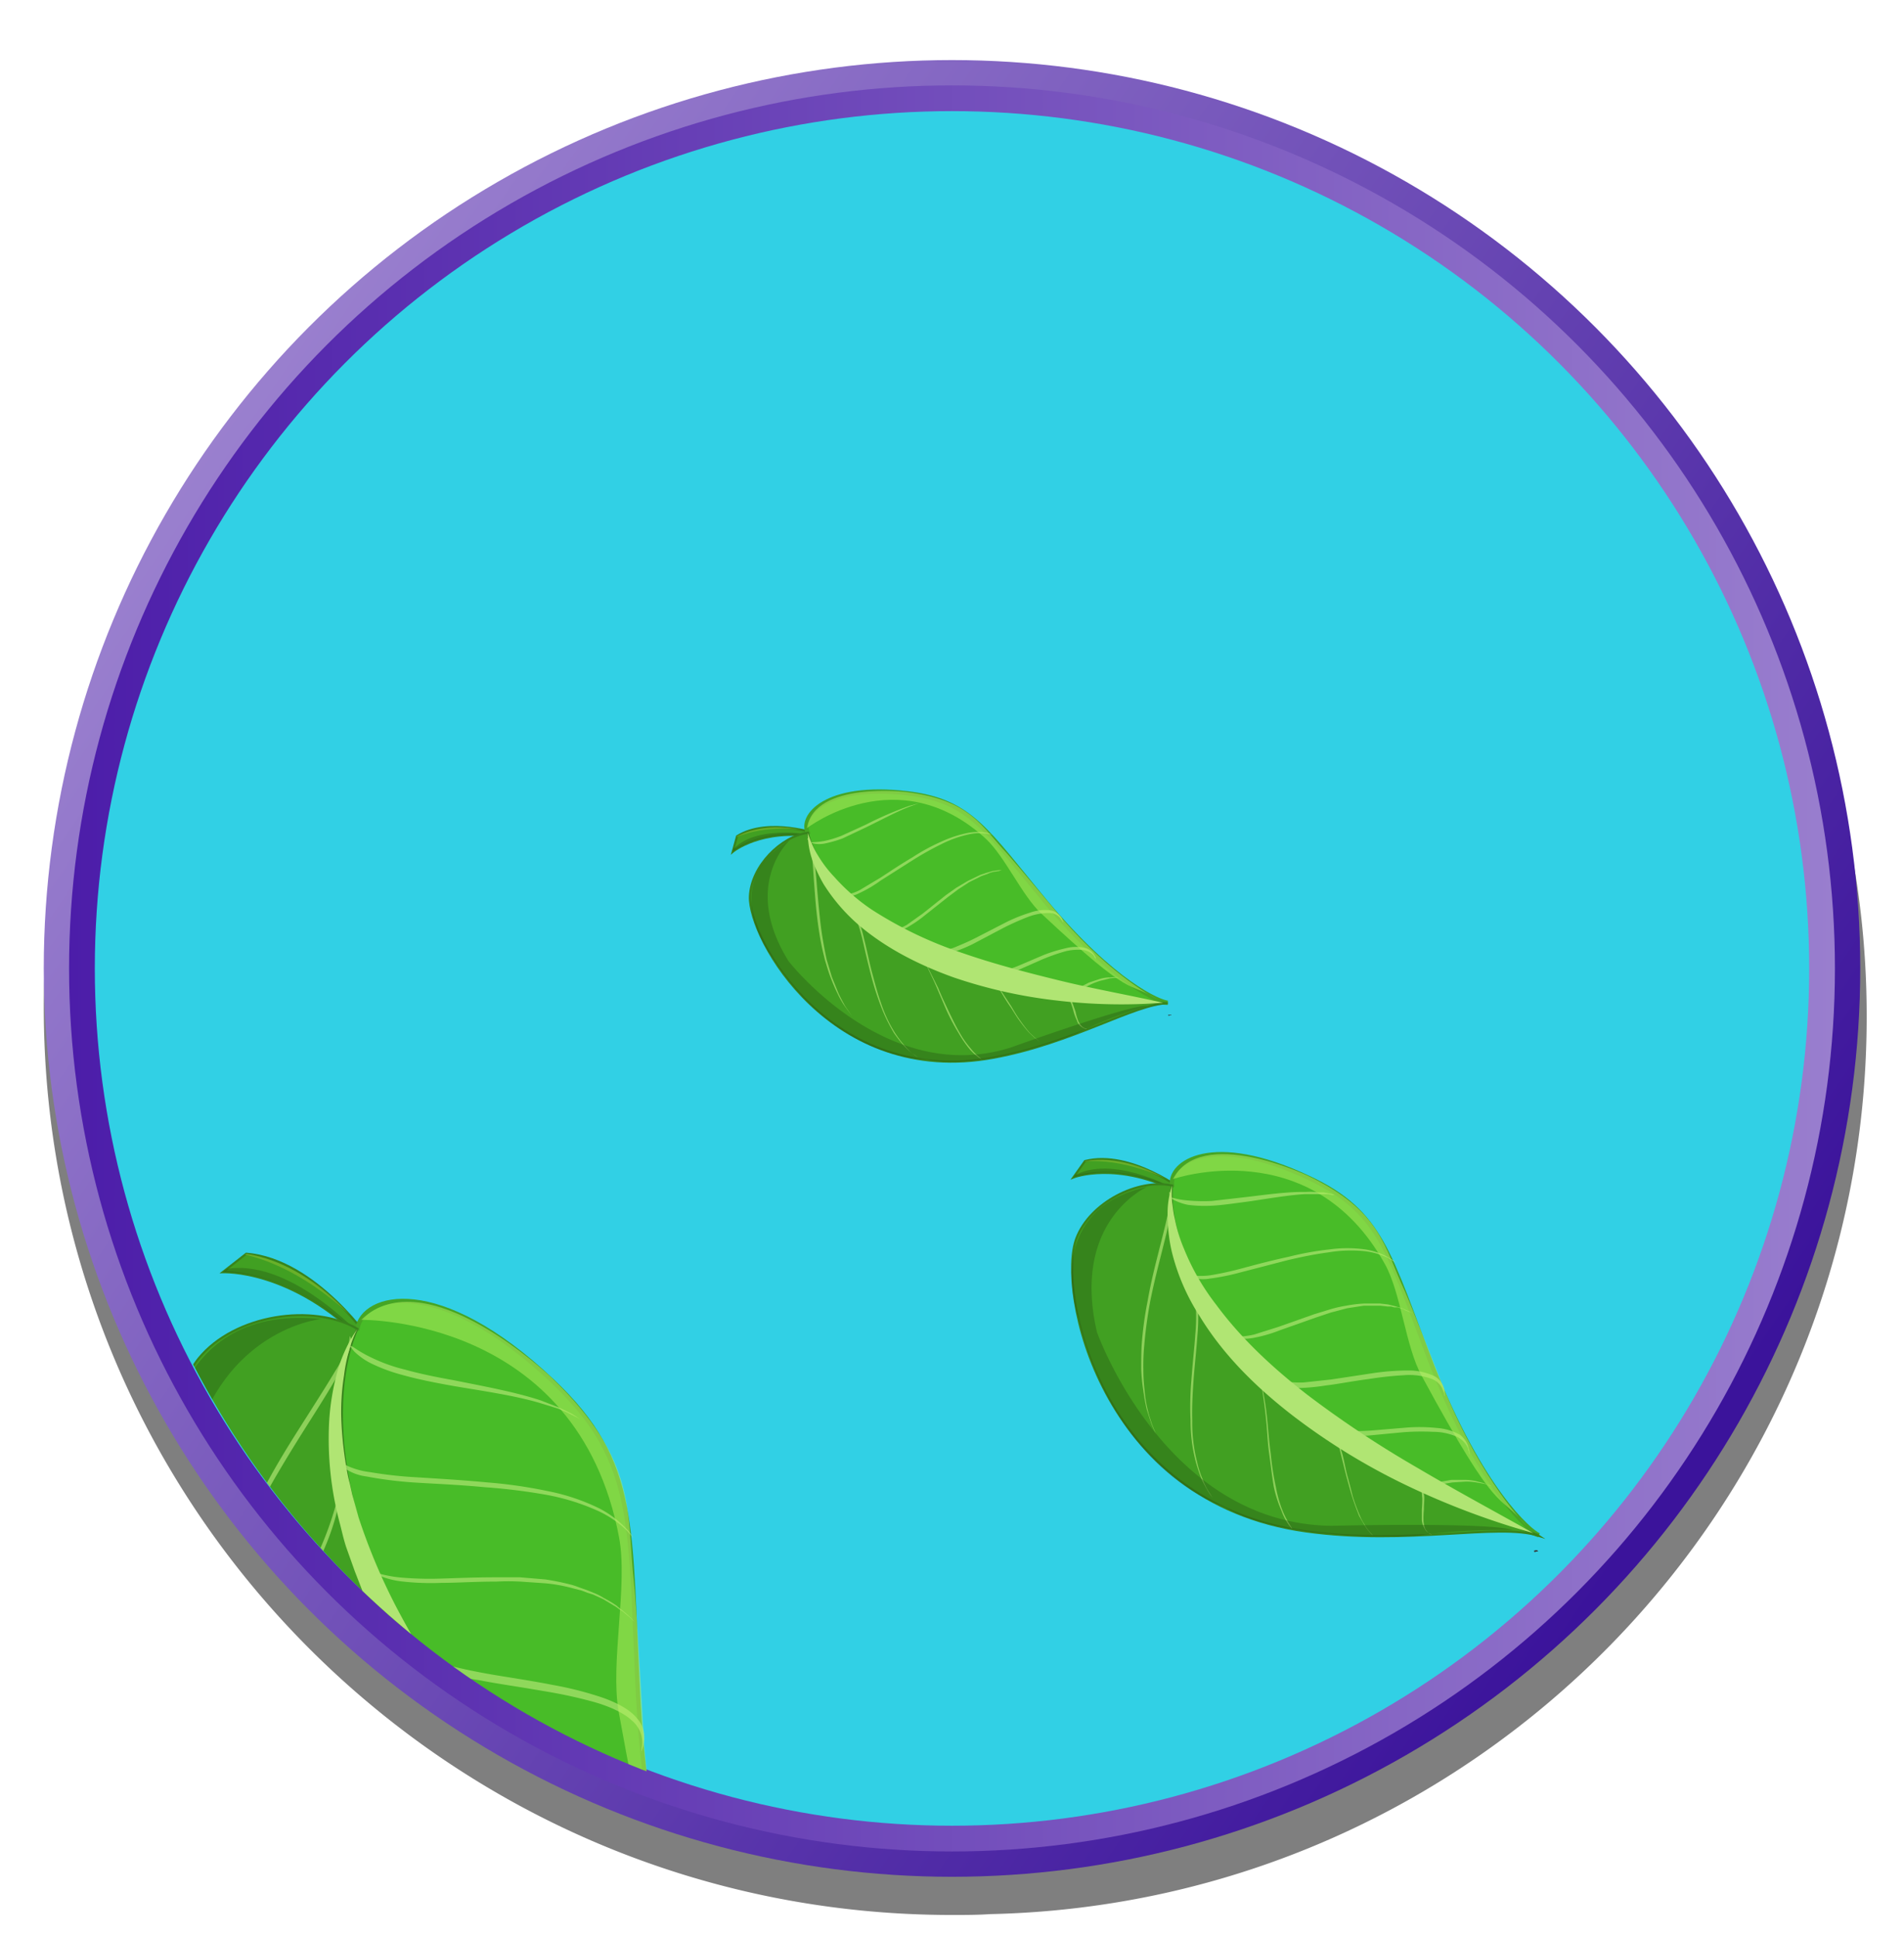 <svg xmlns="http://www.w3.org/2000/svg" xmlns:xlink="http://www.w3.org/1999/xlink" viewBox="0 0 443.8 451.5"><defs><style>.cls-1{fill:none;}.cls-2{isolation:isolate;}.cls-3{opacity:0.5;}.cls-4{fill:url(#linear-gradient);}.cls-5{fill:#31d0e5;stroke-width:6px;stroke:url(#linear-gradient-2);}.cls-10,.cls-5,.cls-7{stroke-miterlimit:10;}.cls-6{clip-path:url(#clip-path);}.cls-7{fill:#41a022;stroke:#38841c;stroke-width:0.5px;}.cls-8{fill:#204910;opacity:0.32;}.cls-9{fill:#8fc12f;}.cls-13,.cls-9{opacity:0.51;}.cls-10{fill:#48bc28;stroke:#45a525;}.cls-11,.cls-12{fill:#b0e573;}.cls-11{mix-blend-mode:screen;opacity:0.69;}.cls-13{fill:#b6f261;}.cls-14{fill:#353535;}</style><linearGradient id="linear-gradient" x1="43.17" y1="103.28" x2="392.43" y2="342.6" gradientUnits="userSpaceOnUse"><stop offset="0" stop-color="#9b81cf"/><stop offset="1" stop-color="#3b139b"/></linearGradient><linearGradient id="linear-gradient-2" x1="16.1" y1="225.74" x2="427.68" y2="225.74" gradientUnits="userSpaceOnUse"><stop offset="0" stop-color="#4c1da9"/><stop offset="1" stop-color="#997ece"/></linearGradient><clipPath id="clip-path"><circle class="cls-1" cx="222.6" cy="226.4" r="199.8"/></clipPath></defs><g class="cls-2"><g id="SB39_Interactive_Icon_13_F1"><path class="cls-3" d="M435.1,237a208.3,208.3,0,0,0-25.4-100A211.6,211.6,0,0,0,221.9,23C105,23,10.2,117.8,10.2,234.7S105,446.3,221.9,446.3c3,0,5.9,0,8.9-.2C344.1,443.6,435.1,350.9,435.1,237Z"/><circle class="cls-4" cx="221.9" cy="225.7" r="211.7"/><circle class="cls-5" cx="221.9" cy="225.7" r="202.8"/><g id="_001" data-name="001"><g class="cls-6"><g id="_005" data-name="005"><path class="cls-7" d="M86.9,313.2s-13.1-19.7-29.5-21l-5.5,4.3S68,295.6,85,312.9Z"/><path class="cls-8" d="M51.9,296.5S68,295.1,85,312.9l.9.2S68.7,293.3,53,295.7Z"/><path class="cls-9" d="M57.4,292.2s12.7,1.3,24.3,14.5c0,0-10.7-11.1-24.6-14.3Z"/><path class="cls-10" d="M87.8,370.4c-20.6-58.4-4.5-60.7-4.5-60.7,1.3-8,18.8-13,45.4,12.1,20.4,19.3,17.9,33.7,20.1,74.8,2.6,46.2,14,64.6,16.5,66.9C149.1,450.5,103.2,414,87.8,370.4Z"/><path class="cls-7" d="M46.3,316.6c8.4-10.3,26.7-12.9,37-6.9,0,0-14.1,26.6,13.3,75.2,22.7,40.1,52,65.3,68.3,78.4l.4.3c-12-8.6-43.8-10.8-75.6-26.4C24.9,405.4,34.6,331.1,46.3,316.6Z"/><path class="cls-11" d="M85.3,434.8a1.6,1.6,0,0,0-.1-.4c0-.3-.2-.7-.3-1.3a31.9,31.9,0,0,1-.8-5.2,65.7,65.7,0,0,1,.3-8.5c.4-3.3,1.1-7.1,2-11.5s1.4-6.4,2.1-9.8,1.4-6.8,1.9-9.9a41.5,41.5,0,0,0,.4-8.3c-.1-1.1-.3-2-.4-2.7a.6.6,0,0,1-.1-.4.4.4,0,0,1-.1-.3v.3c.1.1.1.3.2.4a17,17,0,0,1,.3,2.7,34,34,0,0,1-.5,8.1c-.5,3.1-1.3,6.4-2.1,9.8s-1.6,6.6-2.2,9.7a103.6,103.6,0,0,0-2,11.5,44.4,44.4,0,0,0-.2,8.8,33,33,0,0,0,.9,5.4l.5,1.2Z"/><path class="cls-11" d="M79,342.5c-.1,0,.1.7.1,2.1s0,1.6-.1,2.7a36,36,0,0,1-.8,3.7,74.4,74.4,0,0,1-3.6,10c-1.6,4-3.7,8.7-6,14.2s-3.3,8.5-4.7,13.1a65.8,65.8,0,0,0-2.7,14.2,45.1,45.1,0,0,0,.1,6.4,32.8,32.8,0,0,0,.9,5.2,10.5,10.5,0,0,0,.5,1.9,12.1,12.1,0,0,1,.5,1.4l.5,1.2-.5-1.2c-.1-.4-.3-.9-.4-1.4a9.7,9.7,0,0,1-.5-2,22.7,22.7,0,0,1-.8-5.1,33.1,33.1,0,0,1,0-6.3,70.3,70.3,0,0,1,2.9-13.9c1.4-4.6,3.2-9,4.8-13s4.5-10.1,6.1-14.1a57,57,0,0,0,3.5-10.3,20.6,20.6,0,0,0,.7-3.8,13,13,0,0,0,0-2.8C79.4,343.1,79.1,342.4,79,342.5Z"/><path class="cls-11" d="M81.6,311.4c-.2.1,0,.8-.5,2.2a29.5,29.5,0,0,1-3,6c-1.6,2.7-3.7,6-6.3,10.1s-5.8,9-9.1,15A132.2,132.2,0,0,0,56,358.8a74.1,74.1,0,0,0-2.6,7.5c-.7,2.5-1.3,5-1.8,7.3s-.6,4.6-.8,6.6a46.6,46.6,0,0,0,0,5.3c.1,1.4.2,2.6.3,3.4s.2,1.3.2,1.3a11.6,11.6,0,0,0-.1-1.3c-.1-.8-.2-2-.3-3.4s.1-3.3.2-5.3a57.4,57.4,0,0,1,1-6.5c.5-2.3,1.1-4.7,1.9-7.2s1.7-4.9,2.8-7.4a126.7,126.7,0,0,1,6.8-13.8c3.4-5.9,6.5-10.8,9.1-14.9s4.7-7.5,6.2-10.2a26,26,0,0,0,2.8-6.5,5.2,5.2,0,0,0,.1-1.7Z"/><path class="cls-11" d="M109.1,405.7s.1.4.2,1.1a20.6,20.6,0,0,1,.3,3.3c0,1.5,0,3.3-.2,5.5s-.3,4.7-.5,7.8-.4,4.5-.4,7a60.2,60.2,0,0,0,.3,7.4,19.1,19.1,0,0,0,.6,3.3c.2,1,.5,1.8.7,2.6a15.8,15.8,0,0,1,.7,1.6l.3.4h0a.5.5,0,0,1-.2-.4,7.3,7.3,0,0,1-.7-1.7,14.9,14.9,0,0,1-.7-2.5,28.8,28.8,0,0,1-.5-3.3,56.7,56.7,0,0,1-.2-7.2c.1-2.4.3-4.8.5-6.9s.4-5.6.6-7.8.1-4.1.1-5.6-.1-1.4-.2-2-.2-1.1-.3-1.5S109.2,405.7,109.1,405.7Z"/><path class="cls-11" d="M131.9,434.4c-.1,0-.1.1-.1.5v.5a3.1,3.1,0,0,1-.1.9,10.8,10.8,0,0,1-.5,2.5c-.3,1-.8,2.3-1.3,3.7a33.8,33.8,0,0,0-1.1,3.4,9.2,9.2,0,0,0-.1,3.3,3.6,3.6,0,0,0,1.2,2l.3.3.3.2.2.2-.2-.2c-.1-.1-.2-.1-.2-.2l-.3-.3a4.1,4.1,0,0,1-1-2.1,7.2,7.2,0,0,1,.4-3.2,25.3,25.3,0,0,1,1.2-3.3,34.6,34.6,0,0,0,1.3-3.8,7.3,7.3,0,0,0,.5-2.6,2.5,2.5,0,0,0-.1-.9c0-.2-.1-.4-.1-.6S132,434.3,131.9,434.4Z"/><path class="cls-11" d="M79.4,340.8c-.2.1-.1.6.8,1.3a11.5,11.5,0,0,0,5.2,2,92.1,92.1,0,0,0,11,1.4c4.6.3,10.2.5,16.5,1.1a137,137,0,0,1,14,1.7,51.7,51.7,0,0,1,12.2,3.7,24,24,0,0,1,7,4.7l1.5,1.7.5.7-.5-.7a12.9,12.9,0,0,0-1.3-1.8,23.5,23.5,0,0,0-6.7-5.1,48.2,48.2,0,0,0-12-4,110.8,110.8,0,0,0-13.9-2c-6.4-.6-11.9-.9-16.5-1.2a94.3,94.3,0,0,1-10.9-1.2,18.2,18.2,0,0,1-5.4-1.5C79.9,341,79.5,340.7,79.4,340.8Z"/><path class="cls-11" d="M87.4,366.5q0,.2.3.3l.5.3.7.3a19.1,19.1,0,0,0,5.1,1.2,59.5,59.5,0,0,0,8.9.3c3.6,0,7.8-.3,12.8-.3a52.3,52.3,0,0,1,5.6,0l5.8.4a37,37,0,0,1,5.8,1l2.7.7,1.3.5,1.3.4,2.4,1.1,1,.6,1,.6,1,.6.8.6.8.5.7.6,1.2,1a6,6,0,0,0,.8.8l.6.7-.6-.7-.8-.9-1.1-1-.7-.6-.8-.6-.8-.7-.9-.6-1-.6-1.1-.6a13.4,13.4,0,0,0-2.4-1.2l-1.2-.5-1.4-.5c-.9-.3-1.8-.7-2.7-.9a56,56,0,0,0-5.9-1.2l-5.9-.5h-5.6c-5,0-9.3.2-12.8.3a77.5,77.5,0,0,1-8.8-.2,28.8,28.8,0,0,1-5-.8l-.7-.2h-.5C87.5,366.4,87.4,366.4,87.4,366.5Z"/><path class="cls-11" d="M98.7,386.1c-.3.1-.3.5.1,1.2a10.9,10.9,0,0,0,3.8,2.1,51.9,51.9,0,0,0,9.2,2.2c4,.8,9.1,1.5,14.8,2.5a110.6,110.6,0,0,1,12,2.6c3.8,1.1,6.9,2.6,8.7,4.3a6.7,6.7,0,0,1,2.4,5.1,3.1,3.1,0,0,1-.1,1c0,.3-.1.6-.1.8a3.1,3.1,0,0,1-.2.7l.3-.7a4.6,4.6,0,0,0,.3-.9c.1-.3.1-.6.2-1a6.5,6.5,0,0,0-1.6-5.5c-1.5-1.9-4.3-3.5-7.9-4.8a80,80,0,0,0-11.7-3c-5.6-1.1-10.6-1.8-14.6-2.5s-7.2-1.4-9.4-2C100.5,386.9,99.5,385.8,98.7,386.1Z"/><path class="cls-11" d="M131.7,433.1c-.1.1,0,.3.4.6a4.4,4.4,0,0,0,1.9,1.2l1.6.6,2,.5,5.2.8c1.4.3,2.9.6,4.5,1.1a26.8,26.8,0,0,1,4.2,1.9,13,13,0,0,1,3,1.9l.9.6.3.2-.3-.2a2.9,2.9,0,0,0-.8-.7,30.6,30.6,0,0,0-2.9-2.2,25.6,25.6,0,0,0-8.8-3.6l-5.3-.9-3.4-.9C132.5,433.4,131.8,432.9,131.7,433.1Z"/><path class="cls-11" d="M81.7,313.7c-.1.1.2.5.9,1.3a15.6,15.6,0,0,0,3.8,2.7,39.9,39.9,0,0,0,7.6,2.8c3.2.9,7.1,1.7,11.6,2.5,6.4,1.1,14.3,2.2,20.3,4l4.2,1.3,1.7.7,1.4.7,1.2.6.8.5.7.4-.7-.4-.8-.6-1.1-.7-1.4-.7-1.7-.8-4.1-1.6c-6-2-13.8-3.4-20.2-4.7-4.5-.8-8.3-1.6-11.5-2.5a38.6,38.6,0,0,1-7.4-2.6C83.3,314.9,82,313.5,81.7,313.7Z"/><path class="cls-11" d="M108.9,406.6c-.2.2-.2.5.2,1.1a7.1,7.1,0,0,0,3.1,2.2,51.7,51.7,0,0,0,7.6,2.5l12.3,2.9a82.5,82.5,0,0,1,10,3,20.2,20.2,0,0,1,7.3,4.4,6.8,6.8,0,0,1,2.1,4.8c0,.3.1.7,0,.9a1.9,1.9,0,0,1-.1.8,2.8,2.8,0,0,0-.1.6,3.2,3.2,0,0,0,.2-.6c.1-.3.1-.5.2-.8s.1-.6.2-1a7.5,7.5,0,0,0-1.6-5.2,17.2,17.2,0,0,0-6.7-4.7,58.4,58.4,0,0,0-9.7-3.4l-12.1-3a63.4,63.4,0,0,1-7.7-2.3C110.4,407.4,109.5,406.4,108.9,406.6Z"/><path class="cls-12" d="M83.3,309.7a26.2,26.2,0,0,0-2,5.3,35.7,35.7,0,0,0-1.1,5.5,53.6,53.6,0,0,0-.6,11.3,83.9,83.9,0,0,0,1.3,11.1,26.1,26.1,0,0,0,.6,2.7l.6,2.7,1.5,5.4a139.4,139.4,0,0,0,8.7,20.7,189.7,189.7,0,0,0,11.6,19.3c1,1.6,2.2,3.1,3.2,4.6l3.3,4.6,3.5,4.5,1.7,2.3,1.8,2.2c2.3,2.9,4.7,5.9,7.2,8.7s4.9,5.8,7.5,8.6c10.1,11.3,20.9,22.1,31.6,33a301.1,301.1,0,0,1-35-29.8A235.7,235.7,0,0,1,98.9,397l-3.1-4.8c-1.1-1.7-2-3.4-3-5l-1.5-2.5c-.5-.9-.9-1.8-1.4-2.6s-1.8-3.4-2.6-5.2l-2.5-5.3-2.1-5.4-2-5.6c-.6-1.8-1-3.7-1.5-5.6a76.5,76.5,0,0,1-2.5-23.3,56.2,56.2,0,0,1,1.8-11.5A33.4,33.4,0,0,1,83.3,309.7Z"/><path class="cls-13" d="M84.2,307.6s50.4-.8,60.1,50.7c2.1,11.3-2.1,29.3-.1,40.6,10,55.8,12.2,45.3,18.1,60.2,0,0-9.5-18.6-12.2-53.1,0,0-1.7-31.6-2.3-36.8-1.9-16.9,1.1-28.5-19.2-48.1C128.6,321.1,99.2,293,84.2,307.6Z"/><path class="cls-8" d="M74.9,307.4s-28.5,2.7-32,42.1c0,0,1.4,69.9,55.7,88.6,0,0,52.5,15.8,58.8,20.9,0,0-11.6-4.4-32.4-8.7,0,0-43.5-11.6-59.3-30,0,0-31.7-22.5-27.5-77.1C38.2,343.2,37.3,303.5,74.9,307.4Z"/><path class="cls-7" d="M276.3,277.8s-12.6-9.9-23.4-7.2l-2.7,3.8s10.2-4,24.8,3.6Z"/><path class="cls-8" d="M250.2,274.4s10.1-4.3,24.8,3.6h.6s-15.2-9.1-24.9-4.2Z"/><path class="cls-9" d="M252.9,270.6s8.4-2,18.7,4.1c0,0-9.3-4.8-18.8-4Z"/><path class="cls-1" d="M357.2,361.2h-.4Z"/><path class="cls-14" d="M358.2,361.3h.1c.1.1.3.2.1.3h-.7s-.2-.1-.1-.2a.6.6,0,0,1,.6,0h.1l-.4.3h-.2s-.2-.1-.1-.2A.6.6,0,0,1,358.2,361.3Z"/><path class="cls-10" d="M289,314.4c-25.6-33.2-15.8-38.1-15.8-38.1-.8-5.4,9.4-12.4,31.8-1.8,17.2,8,18.7,17.8,28.8,43.8,11.5,29.1,22.8,38.6,24.9,39.5C345.5,352.9,308.2,339.1,289,314.4Z"/><path class="cls-7" d="M250.9,288.6c3.2-8.4,14.4-14,22.3-12.3,0,0-3.4,20.1,24.6,45.5,23.1,21,47.3,31,60.5,35.9l.3.2c-9.5-3-30.4,2.3-54.2-1C256,350.2,246.4,300.4,250.9,288.6Z"/><path class="cls-11" d="M301.1,356.4v-.3l-.5-.8a20.8,20.8,0,0,1-1.6-3.1,29.3,29.3,0,0,1-1.6-5.6,64.7,64.7,0,0,1-1.2-7.8c-.3-2.1-.5-4.4-.7-6.7s-.5-4.7-.9-6.8a28.6,28.6,0,0,0-1.5-5.5,7.6,7.6,0,0,0-.9-1.6c0-.1-.1-.1-.1-.2l-.2-.2a.1.1,0,0,0-.1-.1.1.1,0,0,1,.1.1l.2.2c0,.1.1.1.1.2a4.8,4.8,0,0,1,.8,1.6,22.2,22.2,0,0,1,1.4,5.4c.3,2.1.6,4.4.8,6.7s.3,4.6.6,6.7.7,5.6,1.1,7.9a28.4,28.4,0,0,0,1.8,5.6,13.9,13.9,0,0,0,1.7,3.3l.6.7Z"/><path class="cls-11" d="M277.5,298.3c-.1,0,.2.4.5,1.3s.3,1.1.4,1.8a9,9,0,0,1,.3,2.5,44.3,44.3,0,0,1-.1,7.2c-.2,3-.6,6.4-.9,10.5a71.7,71.7,0,0,0-.2,9.4,37.7,37.7,0,0,0,1.2,9.6,41.3,41.3,0,0,0,1.4,4.2c.6,1.2,1.2,2.3,1.7,3.1a10.5,10.5,0,0,0,.8,1.1l.6.8.5.7-.5-.7-.6-.8-.7-1.1a15.9,15.9,0,0,1-1.6-3.2,21.9,21.9,0,0,1-1.3-4.1,36.4,36.4,0,0,1-1.1-9.5c-.1-3.3.1-6.5.3-9.4s.7-7.4.9-10.4a45.5,45.5,0,0,0,.1-7.3,17.8,17.8,0,0,0-.4-2.6,7.8,7.8,0,0,0-.5-1.8C277.8,298.6,277.5,298.2,277.5,298.3Z"/><path class="cls-11" d="M272.5,277.8a11.3,11.3,0,0,1,.2,1.4,21.2,21.2,0,0,1-.7,4.6c-.4,2-1.1,4.6-1.9,7.8s-1.8,7-2.6,11.6a81.6,81.6,0,0,0-1.4,10.4c-.1,1.9-.1,3.7-.1,5.4a40.1,40.1,0,0,0,.5,5.1,43.8,43.8,0,0,0,.8,4.4l1.1,3.4c.4.9.7,1.7,1,2.2l.3.7-.3-.7-.9-2.2c-.3-1-.7-2.1-1-3.4a27,27,0,0,1-.7-4.4,40.7,40.7,0,0,1-.3-5,48.7,48.7,0,0,1,.2-5.4,104.7,104.7,0,0,1,1.4-10.4c.9-4.5,1.9-8.3,2.7-11.5s1.5-5.8,1.8-7.9a18.2,18.2,0,0,0,.5-4.7,5.3,5.3,0,0,0-.3-1.1C272.6,277.8,272.5,277.8,272.5,277.8Z"/><path class="cls-11" d="M310.2,332.6l.4.6.9,2.1a31.9,31.9,0,0,1,1,3.5l1.3,5.2c.4,1.4.8,3,1.3,4.6s1.1,3.2,1.7,4.7l1.1,1.9a11.1,11.1,0,0,0,1.1,1.6l.8.9.2.2h0l-.2-.3-.8-.9a9.7,9.7,0,0,1-1-1.5,11.4,11.4,0,0,1-1-1.9,42.8,42.8,0,0,1-1.7-4.6c-.4-1.6-.8-3.2-1.2-4.6s-.8-3.7-1.2-5.2l-1.1-3.6a6.7,6.7,0,0,0-.6-1.2,1.9,1.9,0,0,0-.5-.9C310.5,332.7,310.3,332.5,310.2,332.6Z"/><path class="cls-11" d="M331,346.2q-.2,0,0,.3c0,.1.1.2.1.4s.1.3.2.5.1,1,.2,1.7a26.2,26.2,0,0,1-.1,2.7v2.4a4.4,4.4,0,0,0,.7,2.1,2.1,2.1,0,0,0,1.2,1.1c.1.1.2.1.2.2h.3c-.1,0-.2,0-.2-.1h-.3a3.3,3.3,0,0,1-1.1-1.2,6,6,0,0,1-.4-2.1,19.3,19.3,0,0,1,.1-2.4c0-1,.1-1.9.1-2.7s-.2-1.3-.3-1.8a1.7,1.7,0,0,1-.2-.5l-.3-.4Z"/><path class="cls-11" d="M277.3,297.1c-.1.1.1.4.8.7a8.4,8.4,0,0,0,3.8.2,53.5,53.5,0,0,0,7.4-1.5l10.8-2.8c3-.7,6.3-1.4,9.4-1.8a31.8,31.8,0,0,1,8.6-.3,17.3,17.3,0,0,1,5.5,1.6l1.3.8.5.3-.4-.4-1.3-.8a15.9,15.9,0,0,0-5.4-1.9,30.1,30.1,0,0,0-8.5,0,68.1,68.1,0,0,0-9.4,1.7c-4.2.9-7.9,1.9-10.9,2.7a72.6,72.6,0,0,1-7.3,1.6,16.1,16.1,0,0,1-3.7.1C277.7,297.2,277.4,297,277.3,297.1Z"/><path class="cls-11" d="M287.9,312h1.2a12.8,12.8,0,0,0,3.6-.3,33.6,33.6,0,0,0,5.7-1.7l8.2-2.9,3.6-1.2,3.8-1,3.9-.6h3.8l1.8.2h.8l.7.2h.8l.6.2.7.2.5.3,1,.4.7.3.6.3-.6-.3-.7-.4-.9-.4-.6-.3-.6-.2-.7-.2-.7-.2-.8-.2-.8-.2-1.8-.2h-3.8a28.7,28.7,0,0,0-4.1.5,27.4,27.4,0,0,0-3.9.9l-3.6,1.1-8.2,2.9-5.7,1.8a19.7,19.7,0,0,1-3.4.5h-.8C288,311.9,287.9,311.9,287.9,312Z"/><path class="cls-11" d="M299.4,322.2c-.2.1-.1.4.3.7a8.5,8.5,0,0,0,2.9.6,48.6,48.6,0,0,0,6.4-.6c2.7-.3,6.1-1,10-1.5a80.9,80.9,0,0,1,8.3-.9,15,15,0,0,1,6.5.9,4.4,4.4,0,0,1,2.6,2.8,1.9,1.9,0,0,1,.2.7.7.7,0,0,0,.1.5V324a4.9,4.9,0,0,0-2.2-3.2,14.1,14.1,0,0,0-6.1-1.4,57.6,57.6,0,0,0-8.2.6l-9.9,1.5-6.5.7C300.7,322.3,299.8,321.8,299.4,322.2Z"/><path class="cls-11" d="M330.6,345.4c-.1.1.1.2.3.3l1.5.4H335l3.5-.6,3.1-.2a14.8,14.8,0,0,1,3.1.3,24.2,24.2,0,0,1,2.4.5l.7.3h0l-.7-.2a8.7,8.7,0,0,0-2.3-.8,11.3,11.3,0,0,0-3.2-.5h-3.3l-3.5.6a10.4,10.4,0,0,1-2.4.1C331.2,345.4,330.6,345.2,330.6,345.4Z"/><path class="cls-11" d="M273.1,279.2c-.1.1.2.3.8.6a12.8,12.8,0,0,0,3,1,30.8,30.8,0,0,0,5.5.2c2.3-.1,4.9-.5,8-.9s9.7-1.6,13.9-1.8h5.3l.9.2h.6l.5.2-.5-.2-.6-.2-.9-.2-1.1-.2h-1.2a14.5,14.5,0,0,0-3-.1c-4.2-.1-9.6.7-14,1.2l-7.9.9a42.5,42.5,0,0,1-5.3-.1C274.3,279.6,273.2,279,273.1,279.2Z"/><path class="cls-11" d="M310.3,333.2c-.1.1-.1.4.3.7a8.7,8.7,0,0,0,2.5.7h5.5l8.4-.8a56.1,56.1,0,0,1,7.1-.1,13.7,13.7,0,0,1,5.6,1.2,5.3,5.3,0,0,1,2.5,2.7,1.4,1.4,0,0,0,.2.6v.5a1.6,1.6,0,0,1,.1.4v-1a6.4,6.4,0,0,1-.2-.7,5.3,5.3,0,0,0-2-3,12.8,12.8,0,0,0-5.4-1.6,39.6,39.6,0,0,0-6.9-.1l-8.4.7a54.8,54.8,0,0,1-5.5.1C311.4,333.4,310.7,332.9,310.3,333.2Z"/><path class="cls-12" d="M273.2,276.3a24.1,24.1,0,0,0,0,3.8c.2,1.3.3,2.6.6,3.8a35.3,35.3,0,0,0,2.2,7.2,54.3,54.3,0,0,0,7.5,13c5.9,8,13.4,14.9,21.4,21.1a244.8,244.8,0,0,0,25.5,16.9c8.8,5.2,17.9,10.1,27,15.2a181.5,181.5,0,0,1-29.3-11,150.3,150.3,0,0,1-26.8-16.4c-8.4-6.5-16.1-14-21.7-23.2a49.4,49.4,0,0,1-6.4-14.7,35.6,35.6,0,0,1-1-7.9A20.2,20.2,0,0,1,273.2,276.3Z"/><path class="cls-13" d="M273.4,274.8s32.2-11.2,49.4,19.8c3.8,6.8,4.8,19.3,8.6,26.1,18.3,33.8,17.4,26.6,24.4,34.9,0,0-10.1-9.9-19.1-31.6,0,0-7.8-19.9-9.3-23.2-4.9-10.4-5.4-18.5-22.6-26.8C304.8,274,279.9,262.2,273.4,274.8Z"/><path class="cls-8" d="M267.4,276.6s-17.8,7.8-11.7,33.9c0,0,15.8,44.6,54.6,45.1,0,0,37.2-.9,42.3,1a152.1,152.1,0,0,0-22.7,1.3s-30.4,1.7-44.5-6.7c0,0-25.2-7.8-34-43.8C251.4,307.4,242.3,282.1,267.4,276.6Z"/><path class="cls-7" d="M191,194.5s-11.8-4.2-19.2.4l-1,3.6s6.6-5.5,19.3-3.5Z"/><path class="cls-8" d="M170.8,198.5s6.4-5.7,19.3-3.5l.4-.2s-13.6-3-19.5,3Z"/><path class="cls-9" d="M171.8,194.9s5.8-3.5,14.9-1.5c0,0-8.1-1.3-15,1.7Z"/><path class="cls-1" d="M272,236.6h0Z"/><path class="cls-14" d="M272.7,236.5h.1c.1-.1.3,0,.2.1h-.5c-.1,0-.3,0-.2-.1h.5c-.1,0-.1.1-.2.2h-.1c-.1,0-.3,0-.2-.1Z"/><path class="cls-10" d="M209.6,218.6c-27.4-18.3-21.3-24.5-21.3-24.5-1.9-3.8,4-11.5,23.3-9.2,14.8,1.8,18.3,8.7,32.3,25.5,15.8,18.9,26.5,23.2,28.3,23.3C261.2,233.3,230,232.3,209.6,218.6Z"/><path class="cls-7" d="M174.8,208.9c.3-7.1,7.3-14,13.5-14.8,0,0,2.5,15.9,29.6,27.9,22.5,9.9,43,11.4,54.1,11.8h.2c-7.8.2-22.1,9.3-40.6,12.7C193.8,253.5,174.4,218.8,174.8,208.9Z"/><path class="cls-11" d="M229,246.9h-.2l-.5-.5a12.3,12.3,0,0,1-2-2,21.1,21.1,0,0,1-2.6-3.7c-.9-1.5-1.8-3.4-2.8-5.5s-1.5-3.2-2.2-4.9l-2.4-4.8a19.8,19.8,0,0,0-2.4-3.7l-1.1-1h0l1,1a19.8,19.8,0,0,1,2.4,3.7c.7,1.5,1.5,3.1,2.2,4.8l2.1,4.9a45.9,45.9,0,0,0,2.9,5.5,27.4,27.4,0,0,0,2.6,3.8,11.9,11.9,0,0,0,2.2,2l.6.4Z"/><path class="cls-11" d="M197,209.5c-.1,0,.2.3.7.9l.8,1.2.8,1.8a44.1,44.1,0,0,1,1.7,5.4c.5,2.2,1.1,4.9,1.9,8s1.3,4.6,2.2,7.1a39.9,39.9,0,0,0,3.3,6.9,31.7,31.7,0,0,0,2.1,2.7,17,17,0,0,0,2,1.9l.8.6.7.5.6.3-.6-.3-.6-.5-.9-.6a25,25,0,0,1-3.9-4.7,30.3,30.3,0,0,1-3.2-6.8c-.9-2.5-1.5-4.9-2.1-7.1s-1.3-5.7-1.9-8a36.4,36.4,0,0,0-1.7-5.5,15,15,0,0,0-.9-1.8l-.9-1.2Z"/><path class="cls-11" d="M188.2,195.4c-.1.1.2.4.5,1.1a26.7,26.7,0,0,1,.6,3.5c.2,1.7.3,3.8.5,6.4s.4,5.6.9,9.2.9,5.4,1.6,8.2c.4,1.3.8,2.7,1.3,4s1,2.5,1.6,3.7a21.4,21.4,0,0,0,1.7,3l1.7,2.3,1.2,1.4.5.5-.5-.5-1.2-1.4-1.6-2.3c-.5-.9-1.1-2-1.6-3.1l-1.5-3.7-1.2-4c-.6-2.8-1.1-5.6-1.4-8.1s-.7-6.7-.9-9.3-.4-4.6-.6-6.3a15.1,15.1,0,0,0-.8-3.6l-.5-.8Z"/><path class="cls-11" d="M229.9,226.9l.4.4,1.2,1.3,1.7,2.4c.6,1,1.3,2.2,2.2,3.5s1.3,2.1,2.1,3.2a35,35,0,0,0,2.4,3l1.3,1.2,1.2.9.8.5h0l-.8-.5-1.1-.9-1.3-1.2a34,34,0,0,1-2.3-3c-.8-1.1-1.4-2.2-2-3.2l-2.3-3.5a19.1,19.1,0,0,0-1.7-2.4l-.7-.8-.6-.5Z"/><path class="cls-11" d="M248.7,231.9v.3c.1,0,.1.1.2.2a.5.5,0,0,1,.2.4,6.7,6.7,0,0,1,.6,1.2c.2.6.4,1.2.6,2a13.4,13.4,0,0,0,.7,1.8,2.8,2.8,0,0,0,.9,1.4,2.7,2.7,0,0,0,1.2.6h.2c0-.1-.1-.1-.2-.1a1.8,1.8,0,0,1-1-.6,3.8,3.8,0,0,1-.9-1.5,12.1,12.1,0,0,1-.5-1.8l-.7-2a5.3,5.3,0,0,0-.6-1.3l-.3-.3-.2-.2Z"/><path class="cls-11" d="M196.6,208.7c-.1.1.1.2.7.3a7.4,7.4,0,0,0,2.9-.8,29.9,29.9,0,0,0,5.1-3l7.4-4.7a70.1,70.1,0,0,1,6.6-3.7,27,27,0,0,1,6.3-2.3,11.9,11.9,0,0,1,4.5-.2l1.2.2.4.2-.4-.2-1.2-.4a12.7,12.7,0,0,0-4.4,0,28,28,0,0,0-6.4,2.1,46.4,46.4,0,0,0-6.6,3.6c-2.9,1.7-5.4,3.4-7.4,4.7l-5,3a13.9,13.9,0,0,1-2.8,1Z"/><path class="cls-11" d="M208.2,217.1h.9a9.7,9.7,0,0,0,2.6-1.1,28,28,0,0,0,3.9-2.7l5.3-4.2,2.4-1.8,2.6-1.7,2.8-1.4,1.4-.5.7-.3.7-.2,1.3-.2.7-.2h-.7l-1.4.2-.7.2-.7.2-1.5.5-2.9,1.4-2.7,1.6-2.4,1.7-5.4,4.3-3.8,2.7-2.4,1.2-.3.2h-.4Z"/><path class="cls-11" d="M219.2,221.9c-.1.1.1.3.4.4a4.2,4.2,0,0,0,2.3-.3,38.2,38.2,0,0,0,4.7-1.9l7-3.7a62.1,62.1,0,0,1,6-2.7,13.4,13.4,0,0,1,5.1-.9,3.2,3.2,0,0,1,2.6,1.4c.1.2.3.3.3.5a.5.5,0,0,1,.2.4l.2.3a1.1,1.1,0,0,1-.2-.4,1.1,1.1,0,0,0-.1-.5c-.1-.1-.1-.3-.2-.5a3.9,3.9,0,0,0-2.4-1.8,10.2,10.2,0,0,0-5,.5,36.6,36.6,0,0,0-5.9,2.4l-7,3.6c-2,1-3.5,1.6-4.7,2.1S219.5,221.5,219.2,221.9Z"/><path class="cls-11" d="M248.2,231.5h1.6l.8-.3,1-.4,2.5-1.3a15.7,15.7,0,0,1,2.3-.9l2.4-.6,1.9-.2h0a6,6,0,0,0-1.9,0,8.2,8.2,0,0,0-2.6.4l-2.4.8-2.5,1.3a5.6,5.6,0,0,1-1.7.7C248.7,231.3,248.2,231.3,248.2,231.5Z"/><path class="cls-11" d="M189,196.4l.7.2a6.8,6.8,0,0,0,2.5,0,28.6,28.6,0,0,0,4.2-1.2l5.7-2.7c3.1-1.5,6.8-3.5,9.9-4.7l2.2-.8,1-.2.8-.2h0l-.8.2-1,.2-2.2.6a82.6,82.6,0,0,0-10.2,4.4l-5.7,2.6a24,24,0,0,1-4,1.2C190,196.4,189,196.2,189,196.4Z"/><path class="cls-11" d="M230.1,227.4c-.1.1,0,.3.4.4a4.8,4.8,0,0,0,2-.1,22.8,22.8,0,0,0,4.1-1.3l6.1-2.7a47.6,47.6,0,0,1,5.3-1.9,11.8,11.8,0,0,1,4.4-.4,3.9,3.9,0,0,1,2.5,1.3l.3.5.2.3a.8.8,0,0,1,.1.3.8.8,0,0,0-.1-.3v-.4l-.3-.5a3.5,3.5,0,0,0-2.3-1.7,9.4,9.4,0,0,0-4.4.1,34.5,34.5,0,0,0-5.2,1.6l-6.1,2.6-4,1.5C231,227.3,230.3,227.1,230.1,227.4Z"/><path class="cls-12" d="M188.3,194.1a24.9,24.9,0,0,0,1.1,2.9,21.5,21.5,0,0,0,1.4,2.6,27.9,27.9,0,0,0,3.6,4.7,46.3,46.3,0,0,0,8.8,7.7,93.2,93.2,0,0,0,21.1,10.1c7.5,2.6,15.2,4.6,23,6.5s15.8,3.3,23.8,5.1a126.6,126.6,0,0,1-24.6-.5,114.2,114.2,0,0,1-24.2-5.4c-7.8-2.8-15.5-6.6-22-12.1a42.2,42.2,0,0,1-8.3-9.6,33.8,33.8,0,0,1-2.7-5.8A18.7,18.7,0,0,1,188.3,194.1Z"/><path class="cls-13" d="M188.1,193s21.2-16.4,41.7,2.5c4.5,4.2,8.4,13.2,12.9,17.4,22,20.6,19.6,15.4,26.9,19.9,0,0-10-4.9-22.1-18.8,0,0-10.8-12.9-12.7-15-6.2-6.6-8.6-12.5-23.5-14.4C211.3,184.6,189.8,182,188.1,193Z"/><path class="cls-8" d="M184.1,195.8s-11.4,10.3-.3,28.2c0,0,22.8,29.4,51.9,20.1,0,0,27.4-9.9,31.7-9.7a114.8,114.8,0,0,0-16.6,6.5s-22.2,8.9-34.8,6c0,0-20.7.5-36.2-24.1C179.8,222.8,166.8,206.1,184.1,195.8Z"/></g></g></g></g></g></svg>